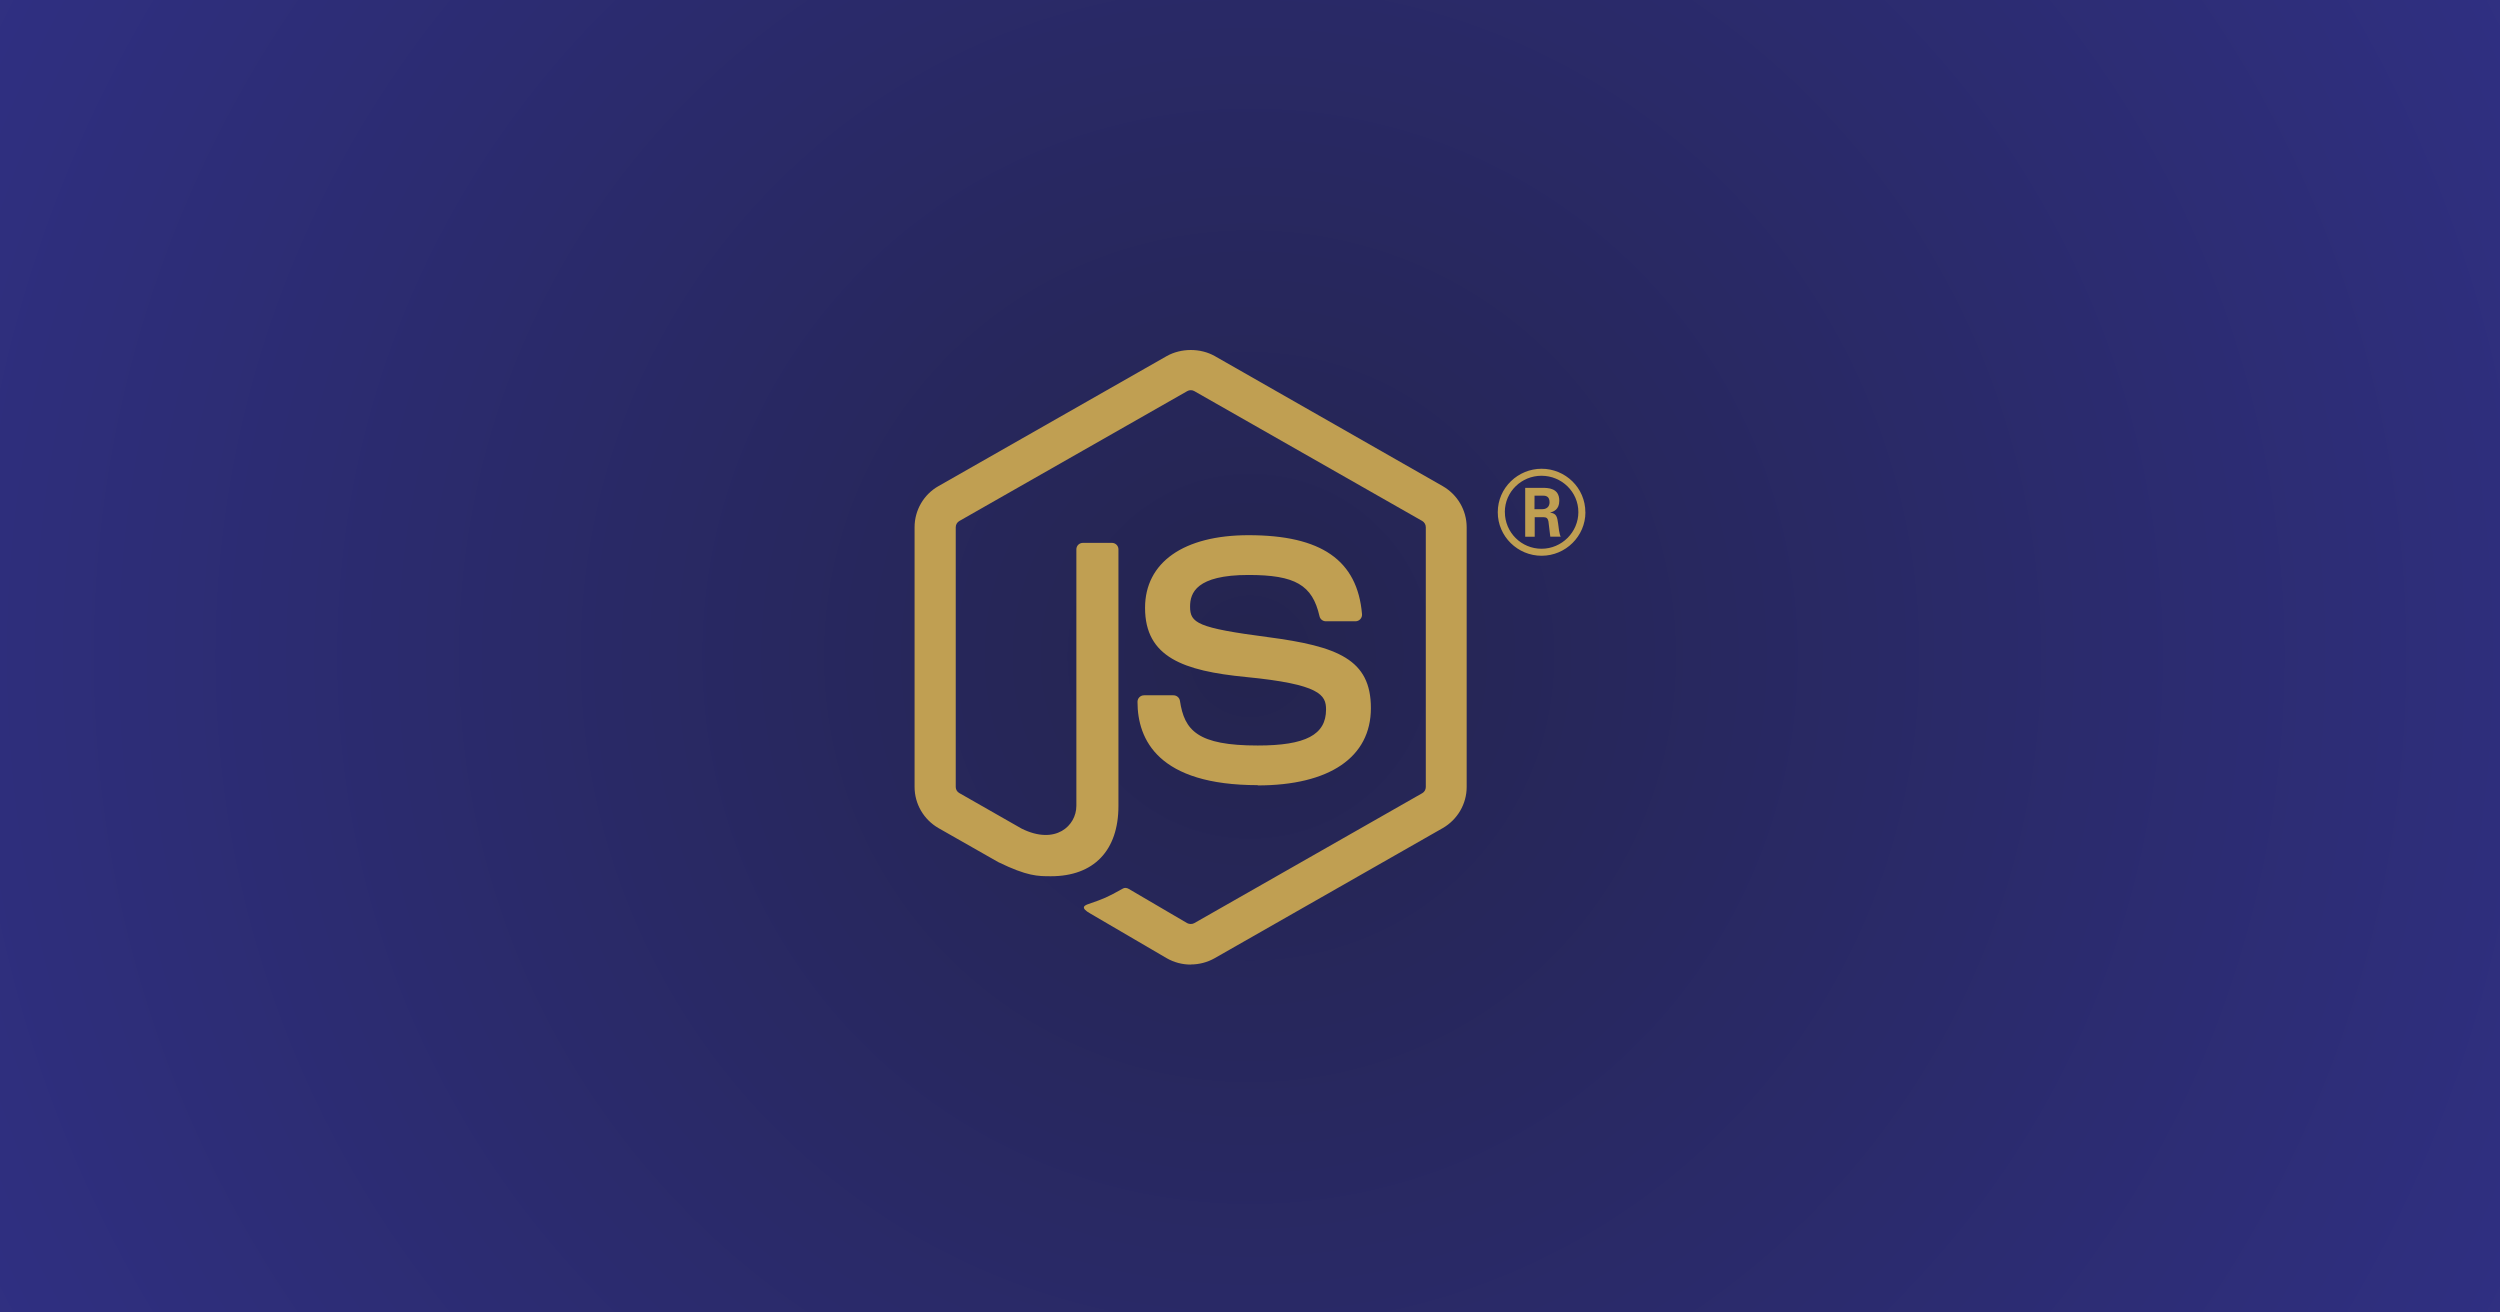 <?xml version="1.0" encoding="UTF-8"?>
<svg width="1200px" height="630px" viewBox="0 0 1200 630" version="1.1" xmlns="http://www.w3.org/2000/svg" xmlns:xlink="http://www.w3.org/1999/xlink">
    <title>strapi-image_1200x630</title>
    <defs>
        <radialGradient cx="49.999%" cy="49.999%" fx="49.999%" fy="49.999%" r="130%" gradientTransform="translate(0.5,0.5),scale(0.525,1),rotate(180),translate(-0.5,-0.5)" id="radialGradient-1">
            <stop stop-color="#C09F52" offset="0%"></stop>
            <stop stop-color="#A58438" offset="100%"></stop>
        </radialGradient>
        <radialGradient cx="49.999%" cy="49.999%" fx="49.999%" fy="49.999%" r="130%" gradientTransform="translate(0.5,0.5),scale(0.525,1),rotate(180),translate(-0.5,-0.5)" id="radialGradient-2">
            <stop stop-color="#24244F" offset="0%"></stop>
            <stop stop-color="#32328C" offset="100%"></stop>
        </radialGradient>
    </defs>
    <g id="Page-1" stroke="none" stroke-width="1" fill="none" fill-rule="evenodd">
        <g id="strapi-image_1200x630" fill-rule="nonzero">
            <polygon id="gold-" fill="url(#radialGradient-1)" points="0 630 1200 630 1200 0 1.2308238e-15 8.56584159e-16"></polygon>
            <polygon id="blue" fill="url(#radialGradient-2)" points="0 630 1200 630 1200 0 1.2308238e-15 8.56584159e-16"></polygon>
            <g id="javascript" transform="translate(439, 168)" fill="#C09F52">
                <path d="M132.552,295 C128.551,295 124.578,293.964 121.071,291.969 L84.525,270.604 C79.067,267.59 81.73,266.524 83.531,265.91 C90.809,263.393 92.286,262.825 100.054,258.468 C100.87,258.008 101.939,258.171 102.775,258.658 L130.85,275.109 C131.864,275.651 133.303,275.651 134.243,275.109 L243.712,212.713 C244.726,212.145 245.383,210.981 245.383,209.79 L245.383,85.051 C245.383,83.807 244.726,82.697 243.69,82.075 L134.265,19.732 C133.251,19.137 131.908,19.137 130.894,19.732 L21.491,82.075 C20.431,82.67 19.756,83.834 19.756,85.024 L19.756,209.763 C19.756,210.954 20.414,212.09 21.455,212.659 L51.433,229.76 C67.709,237.796 77.656,228.325 77.656,218.801 L77.656,95.685 C77.656,93.926 79.053,92.574 80.834,92.574 L94.7,92.574 C96.426,92.574 97.851,93.926 97.851,95.685 L97.851,218.855 C97.851,240.285 86.013,252.597 65.435,252.597 C59.105,252.597 54.118,252.597 40.198,245.832 L11.481,229.489 C4.377,225.395 0.006,217.886 0,209.763 L0,85.024 C0,76.907 4.384,69.33 11.481,65.326 L121.06,2.902 C127.992,-0.967 137.199,-0.967 144.077,2.902 L253.519,65.353 C260.623,69.434 264.995,76.935 265,85.051 L265,209.79 C265,217.881 260.588,225.43 253.519,229.489 L144.077,291.913 C140.569,293.907 136.589,294.953 132.541,294.943" id="Path"></path>
                <path d="M164.768,208.873 C117.013,208.873 107,187.113 107,168.862 C107,167.126 108.41,165.743 110.161,165.743 L124.258,165.743 C125.815,165.743 127.127,166.868 127.373,168.395 C129.503,182.654 135.842,189.846 164.719,189.846 C187.722,189.846 197.503,184.688 197.503,172.58 C197.503,165.61 194.716,160.431 158.982,156.959 C129.094,154.031 110.625,147.495 110.625,123.766 C110.625,101.908 129.203,88.892 160.32,88.892 C195.263,88.892 212.584,100.932 214.769,126.803 C214.842,127.683 214.542,128.553 213.939,129.202 C213.337,129.851 212.489,130.22 211.6,130.22 L197.421,130.22 C195.946,130.22 194.662,129.19 194.361,127.78 C190.946,112.783 182.695,107.983 160.266,107.983 C135.159,107.983 132.235,116.661 132.235,123.169 C132.235,131.061 135.678,133.366 169.555,137.814 C203.103,142.234 219.031,148.471 219.031,171.875 C219.031,195.468 199.197,209 164.61,209 M297.549,76.417 L301.209,76.417 C304.215,76.417 304.788,74.329 304.788,73.108 C304.788,69.908 302.575,69.908 301.346,69.908 L297.576,69.908 L297.549,76.417 Z M293.095,66.166 L301.209,66.166 C303.996,66.166 309.46,66.166 309.46,72.349 C309.46,76.661 306.673,77.556 305.007,78.098 C308.258,78.315 308.477,80.431 308.914,83.414 C309.132,85.285 309.487,88.512 310.143,89.597 L305.144,89.597 C305.007,88.512 304.242,82.546 304.242,82.22 C303.914,80.892 303.45,80.241 301.783,80.241 L297.658,80.241 L297.658,89.624 L293.095,89.624 L293.095,66.166 Z M283.342,77.827 C283.342,87.536 291.238,95.4 300.936,95.4 C310.717,95.4 318.612,87.373 318.612,77.827 C318.612,68.092 310.608,60.363 300.909,60.363 C291.347,60.363 283.315,67.983 283.315,77.8 M322,77.881 C322,89.38 312.52,98.763 300.964,98.763 C289.489,98.763 279.927,89.488 279.927,77.881 C279.927,66.058 289.708,57 300.964,57 C312.301,57 321.973,66.085 321.973,77.881" id="Shape"></path>
            </g>
        </g>
    </g>
</svg>